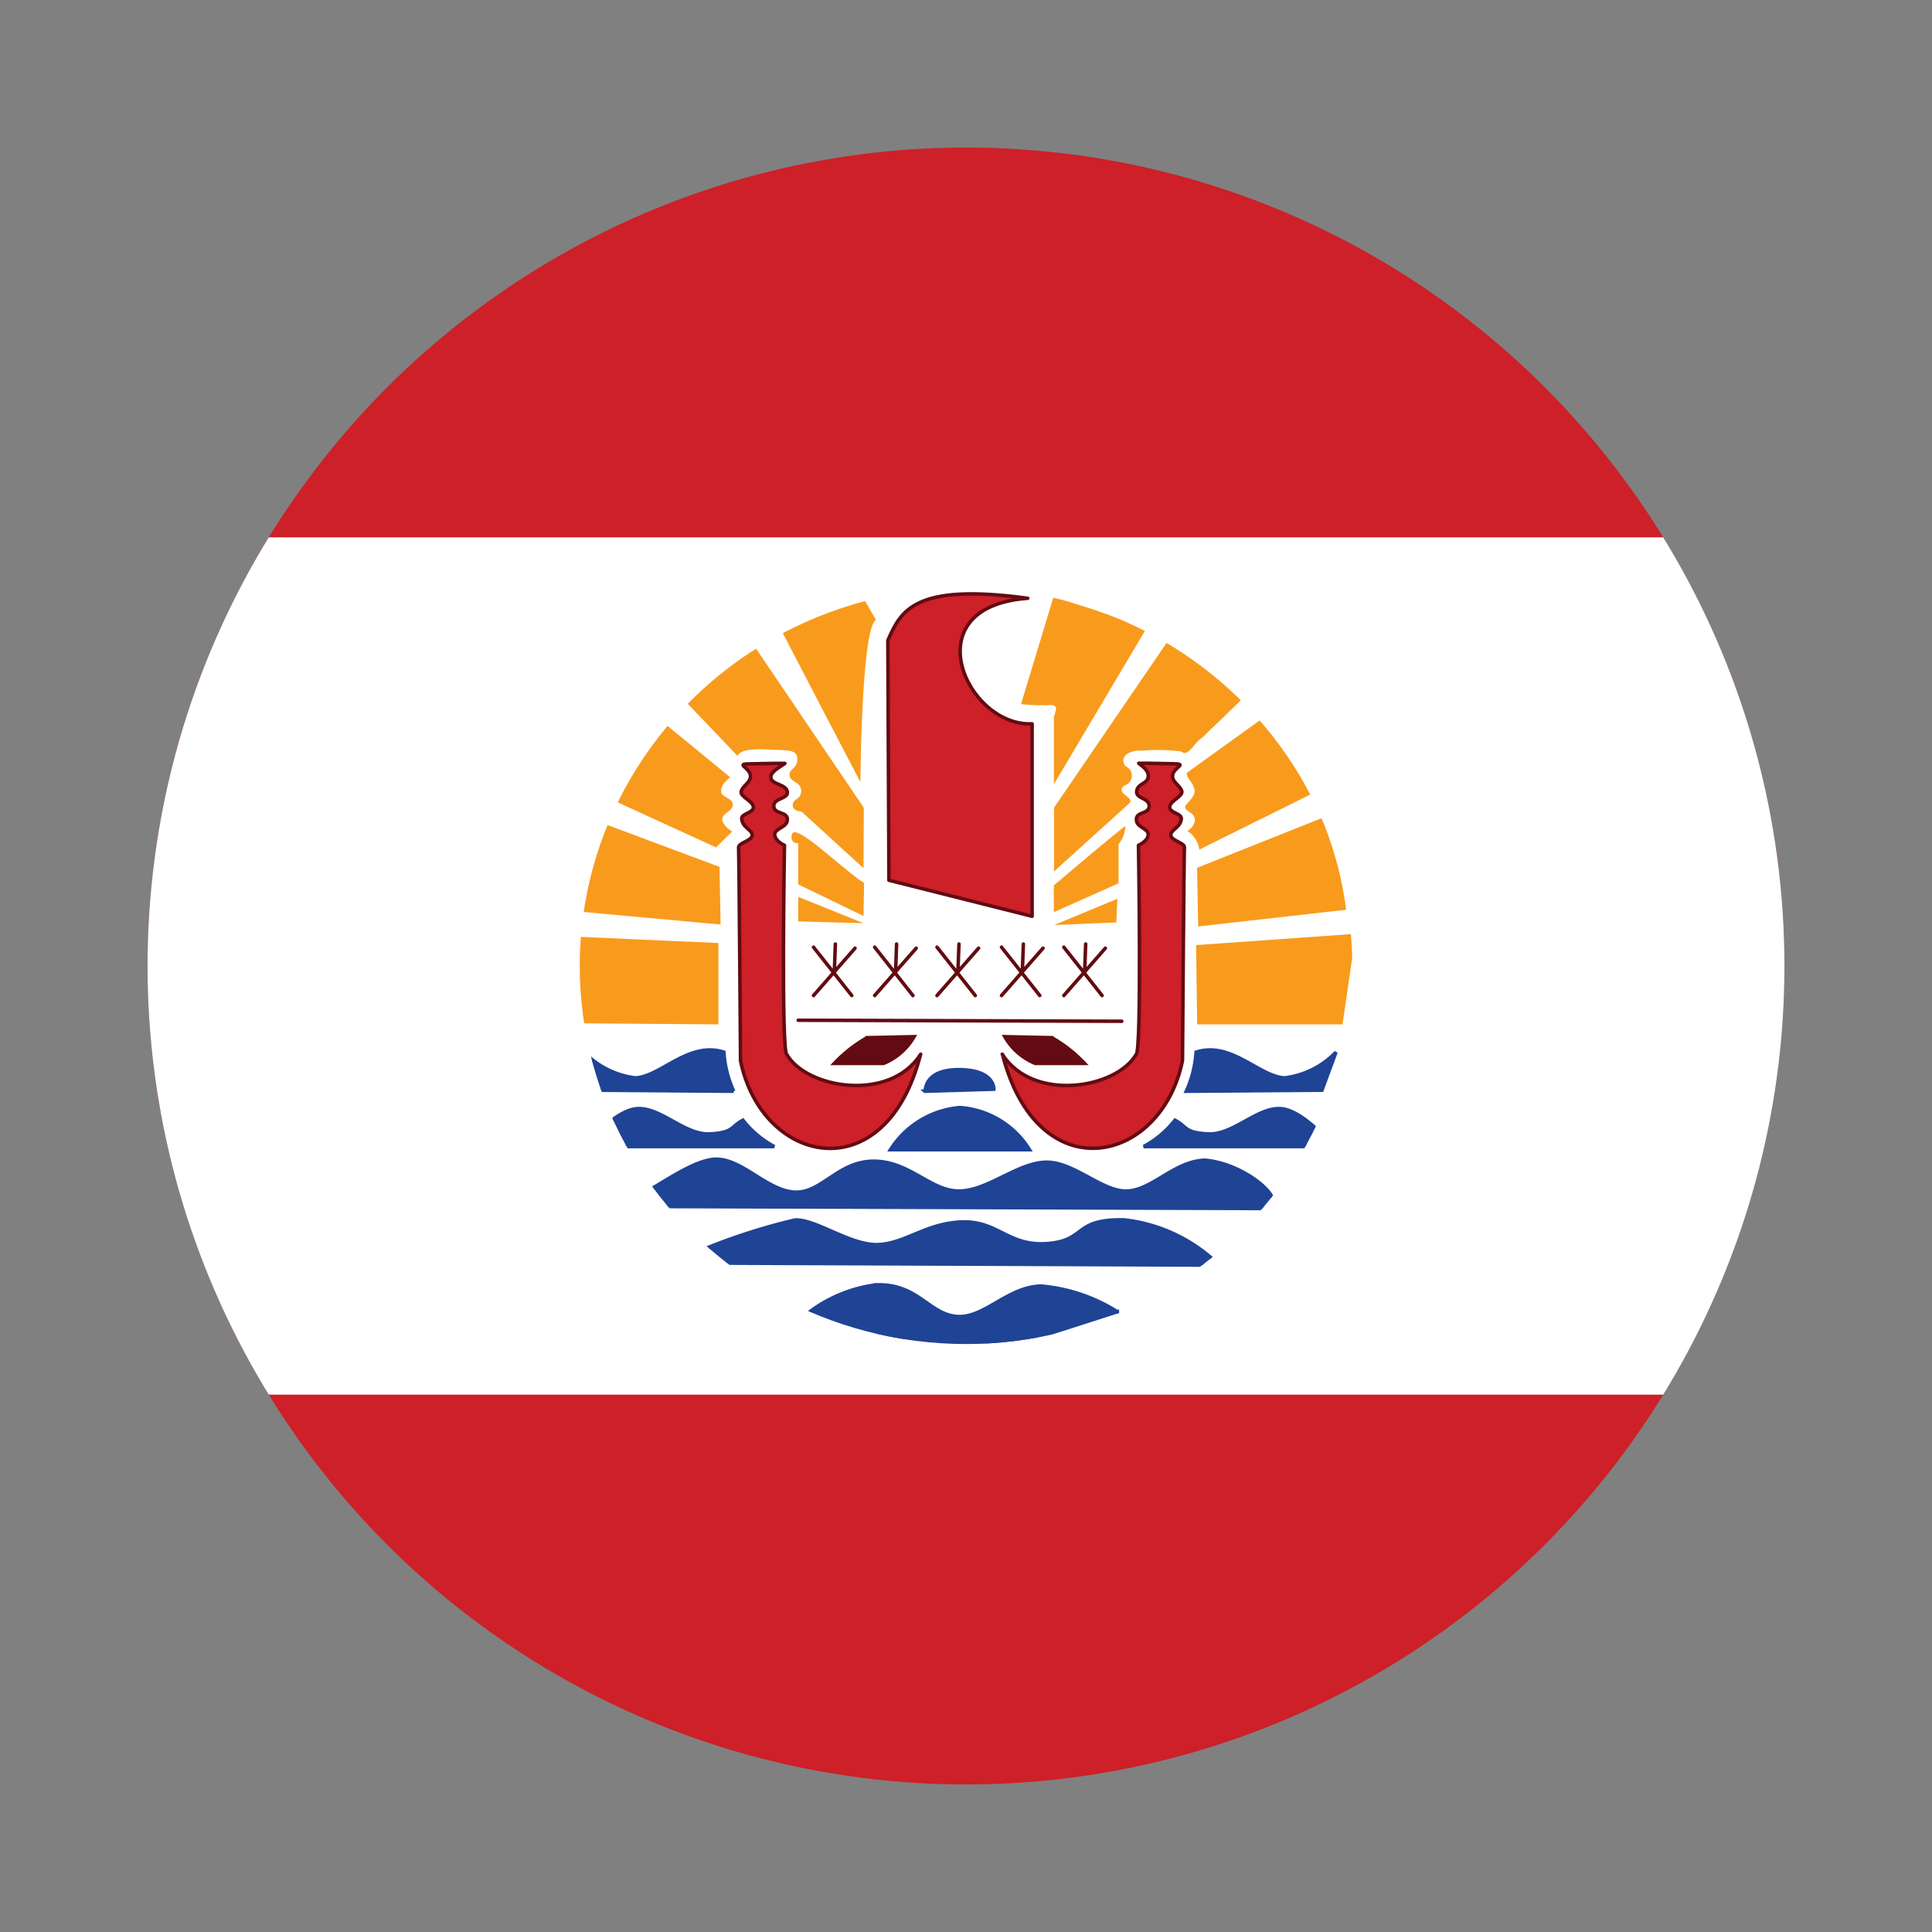 <svg xmlns="http://www.w3.org/2000/svg" viewBox="0 0 55 55"><rect x="0" y="0" width="55" height="55" fill="#808080" stroke="none"/><clipPath id="a"><circle cx="27.5" cy="27.5" r="23.3" fill="none"/></clipPath><clipPath id="b"><ellipse cx="27.5" cy="27.5" rx="10.997" ry="10.762" style="fill:none"/></clipPath><g clip-path="url(#a)"><path style="fill:#cd2028" d="M-16.43 3.094h87.86v48.811h-87.86z"/><path style="fill:#fff" d="M-16.43 15.297h87.86v24.406h-87.86z"/><g style="clip-path:url(#b)"><path d="m24.591 26.282-1.867-.051v-.7l1.867.754zM24.583 26.077l-1.859-.9V24a.162.162 0 0 1-.187-.205c.01-.488 1.366.891 2.062 1.341l-.016.937zM16.531 29.132l3.92.029v-2.315l-4.48-.2.56 2.49zM16.344 25.938l4.17.381-.031-1.641-4.077-1.523-.062 2.783zM17.184 22.658l3.2 1.465.458-.45s-.3-.191-.28-.367.3-.205.3-.4-.33-.2-.333-.378c-.022-.193.258-.4.258-.4l-2.887-2.37-.716 2.9zM38.219 29.161h-4.138l-.031-2.256 4.543-.322-.374 2.578zM38.321 25.9a10.31 10.31 0 0 0-.2-1.091 10.7 10.7 0 0 0-.456-1.415c-.014-.034-.034-.065-.048-.1l-3.539 1.411.032 1.67 4.208-.476zM35.9 20.48l-2.118 1.525c0 .146.157.258.2.4.1.2-.1.369-.217.508-.1.127.112.193.182.268.154.15.02.386-.144.473a.768.768 0 0 1 .341.531l3.17-1.572A10.3 10.3 0 0 0 35.9 20.48zM30.006 26.333l1.773-.073.031-.674-1.8.747zM30 25.967v-.761s1.68-1.428 2.038-1.692a.887.887 0 0 1-.195.52v1.113l-1.843.82zM19.115 19.552c.031.03 1.885 1.97 1.885 1.97.052-.184.48-.212.915-.183s.783-.027.783.266-.221.251-.221.456.331.188.331.452-.24.209-.241.414c0 .168.25.177.25.177l1.766 1.612.008-1.722-3.641-5.375-1.835 1.933zM22.028 17.517c.027.078 2.466 4.748 2.466 4.748s.027-4.383.443-4.618l-.693-1.2-2.216 1.07zM29.986 17.013l-.92 3.032a5.319 5.319 0 0 0 .865.026c.259.021.057.253.071.39v1.864l2.6-4.378a13.112 13.112 0 0 0-1.872-.721q-.366-.121-.742-.213zM33.225 18.28l-3.219 4.713v1.815l2.152-1.947c.135-.183-.431-.273-.148-.5a.29.29 0 0 0 .03-.548c-.222-.311.2-.475.468-.441a5.091 5.091 0 0 1 1.118.021c.2.182.384-.275.58-.378.388-.372.777-.744 1.16-1.12a10.224 10.224 0 0 0-2.137-1.62z" style="fill:#f89b1c"/><path d="M24.923 36.58a4 4 0 0 0-1.95.824 11.089 11.089 0 0 0 2.126.64 22.551 22.551 0 0 0 3.6.191c.2-.023.39-.05.58-.08l2.53-.812a4.83 4.83 0 0 0-2.182-.732c-.964.033-1.616.932-2.394.865s-1.089-.9-2.209-.9h-.1zM20.328 35.958l14.376.058A4.565 4.565 0 0 0 32 34.727c-1.463-.029-1.058.586-2.178.674s-1.4-.644-2.427-.615-1.618.615-2.4.645-1.774-.733-2.365-.7a17.167 17.167 0 0 0-2.707.879l.4.352zM18.492 34.346l17.737.059c.28-.381-.872-1.29-1.93-1.377-.871.029-1.493.849-2.209.878s-1.525-.849-2.334-.82-1.649.82-2.458.82-1.4-.849-2.427-.849-1.493.937-2.271.879S21.137 33 20.39 33s-1.991 1.055-2.24 1 .311.44.342.352zM25.349 32.73h3.959a2.54 2.54 0 0 0-1.978-1.2 2.593 2.593 0 0 0-1.981 1.2zM37.975 32.64h-5.418a2.823 2.823 0 0 0 .892-.75c.351.18.255.36.956.39s1.371-.75 2.04-.72 1.53 1.11 1.53 1.08zM16.624 32.64h5.418a2.823 2.823 0 0 1-.892-.75c-.351.18-.255.36-.956.39s-1.371-.75-2.04-.72-1.53 1.11-1.53 1.08zM17.029 31.036l3.859.03a3.12 3.12 0 0 1-.28-1.113c-1-.323-1.8.7-2.521.732a2.439 2.439 0 0 1-1.462-.732l.4 1.083zM37.629 31.036l-3.859.03a3.12 3.12 0 0 0 .28-1.113c1-.323 1.8.7 2.521.732a2.439 2.439 0 0 0 1.462-.732l-.4 1.083zM26.333 31.066l1.96-.059s.031-.556-1-.556-.934.644-.965.615z" style="fill:#1f4395;stroke:#1f4395;stroke-width:.1px"/><path d="m25.306 25.059 4.076 1.026v-5.479c-1.867.088-3.423-3.339-.124-3.574-3.236-.439-3.61.352-3.983 1.2l.031 6.825zM26.211 30.011c-.886 1.383-3.257.973-3.811.008-.166-.045-.068-5.955-.068-5.955s-.265-.114-.277-.3.36-.2.36-.435-.38-.142-.387-.379.405-.2.387-.4c-.021-.236-.452-.2-.471-.418-.014-.172.309-.322.4-.4h-.3l-.679.013c-.482 0 .009.1 0 .361 0 .171-.245.285-.266.434s.343.26.348.443c0 .164-.345.175-.333.327.022.257.309.314.3.47s-.387.215-.388.339c.013.24.055 6.078.055 6.078.61 2.974 4.129 3.73 5.126-.183zM28.531 30.011c.887 1.383 3.257.973 3.811.008.166-.045.068-5.955.068-5.955s.265-.114.277-.3-.337-.2-.337-.435.357-.142.365-.379-.375-.209-.357-.418c.021-.235.314-.208.331-.425.014-.186-.184-.3-.273-.378h.285l.679.013c.482 0-.008.1 0 .361 0 .171.244.285.266.434.007.153-.344.26-.348.443 0 .164.345.175.332.327-.021.257-.309.314-.3.47s.387.215.388.339c-.013.24-.055 6.078-.055 6.078-.61 2.974-4.128 3.73-5.126-.183z" style="fill:#cd2028;stroke:#630b12;stroke-linejoin:round;stroke-width:.1px"/><path d="M25.151 30.274a1.778 1.778 0 0 0 .871-.762l-1.338.029a3.989 3.989 0 0 0-.933.733zM29.475 30.274a1.778 1.778 0 0 1-.871-.762l1.338.029a3.989 3.989 0 0 1 .933.733zM22.723 29.044l9.211.029M23.159 26.964l1.089 1.377M23.159 28.341l1.182-1.348M23.781 26.875l-.031.85M24.9 26.964l1.089 1.377M24.9 28.341l1.183-1.348M25.524 26.875l-.031.85M26.675 26.964l1.089 1.377M26.675 28.341l1.183-1.348M27.3 26.875l-.032.85M28.511 26.964l1.089 1.377M28.511 28.341l1.182-1.348M29.133 26.875l-.031.85M30.285 26.964l1.089 1.377M30.285 28.341l1.182-1.348M30.907 26.875l-.031.85" style="fill:#630b12;stroke:#630b12;stroke-linecap:round;stroke-width:.1px"/></g></g></svg>